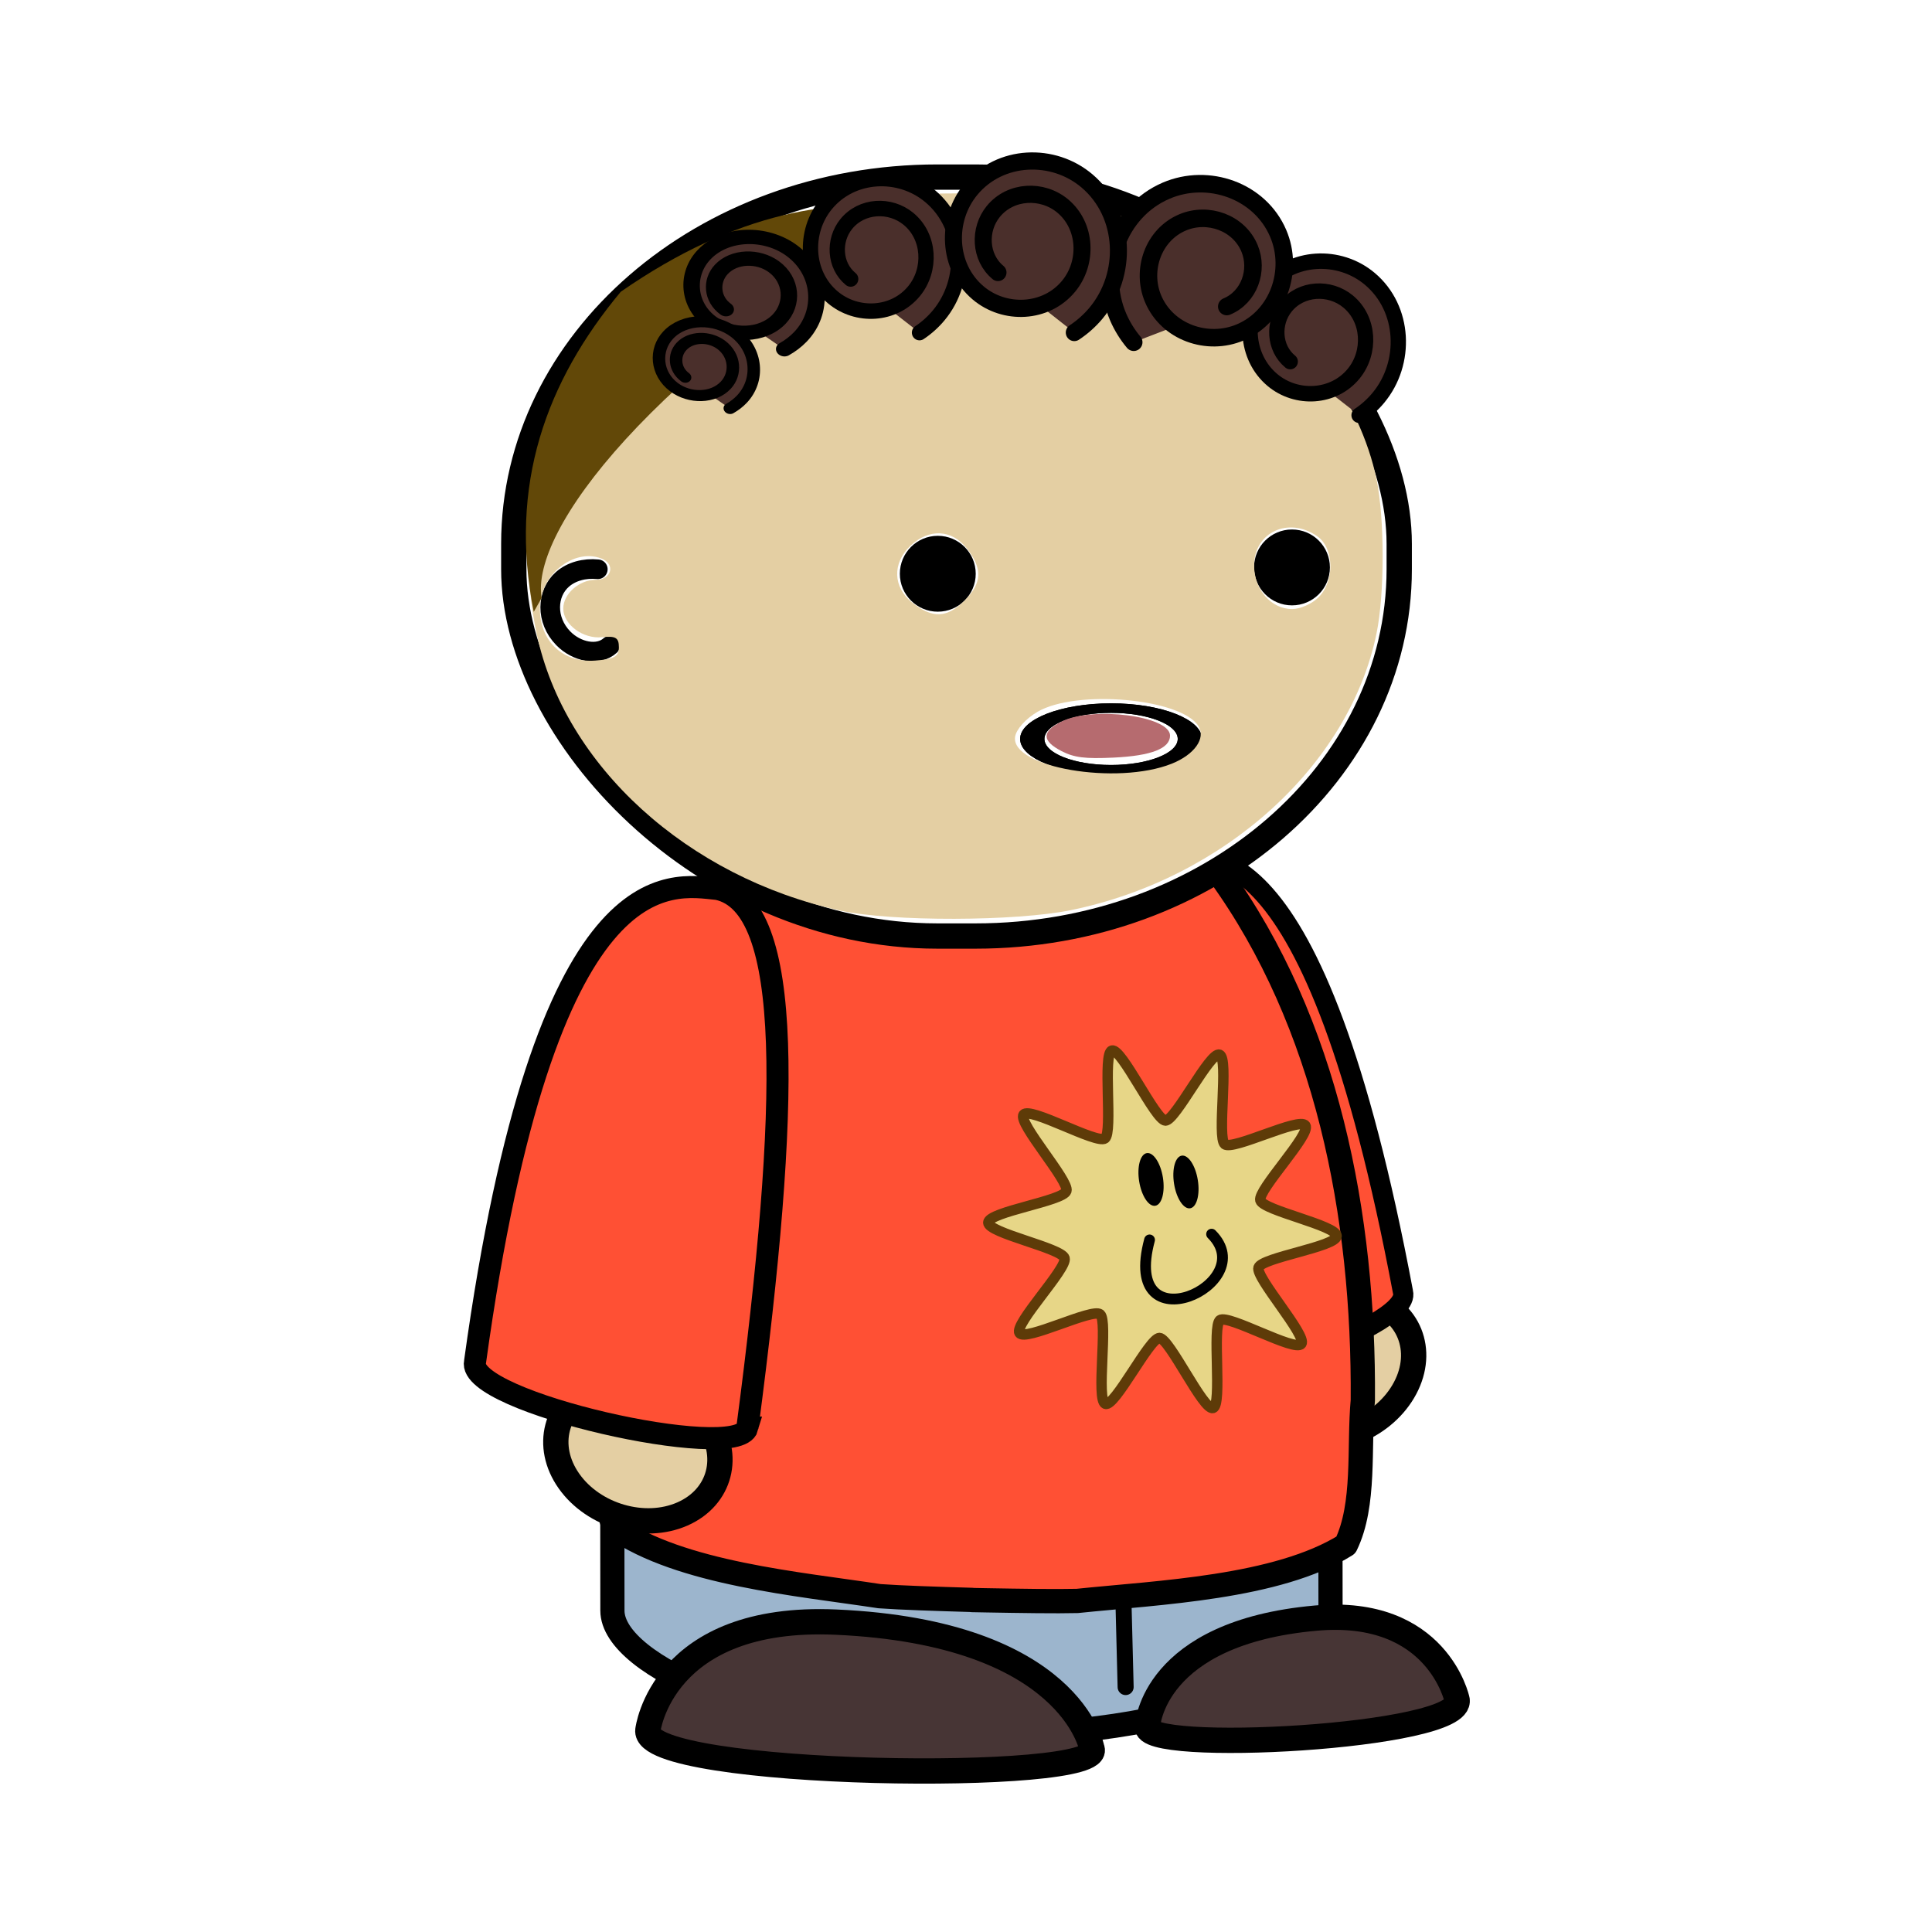 <svg:svg xmlns:dc="http://purl.org/dc/elements/1.1/" xmlns:ns1="http://sodipodi.sourceforge.net/DTD/sodipodi-0.dtd" xmlns:ns2="http://www.inkscape.org/namespaces/inkscape" xmlns:ns4="http://creativecommons.org/ns#" xmlns:rdf="http://www.w3.org/1999/02/22-rdf-syntax-ns#" xmlns:svg="http://www.w3.org/2000/svg" height="152.736" id="svg5223" version="1.1" viewBox="-36.666 -12.048 152.736 152.736" width="152.736" ns1:docname="mix-and-match-characters30.svg" ns2:version="0.91 r13725">
  <svg:defs id="defs5225">
    <svg:filter id="filter4468" style="color-interpolation-filters:sRGB">
      <svg:feGaussianBlur id="feGaussianBlur4470" stdDeviation="0.189" />
    </svg:filter>
    <svg:filter id="filter4468-3" style="color-interpolation-filters:sRGB">
      <svg:feGaussianBlur id="feGaussianBlur4470-9" stdDeviation="0.189" />
    </svg:filter>
    <svg:filter id="filter4468-9" style="color-interpolation-filters:sRGB">
      <svg:feGaussianBlur id="feGaussianBlur4470-1" stdDeviation="0.189" />
    </svg:filter>
  </svg:defs>
  <ns1:namedview bordercolor="#666666" borderopacity="1.0" fit-margin-bottom="0" fit-margin-left="0" fit-margin-right="0" fit-margin-top="0" id="base" pagecolor="#ffffff" showgrid="false" ns2:current-layer="g5720" ns2:cx="-57.594613" ns2:cy="56.307925" ns2:document-units="px" ns2:pageopacity="0.0" ns2:pageshadow="2" ns2:window-height="1056" ns2:window-maximized="1" ns2:window-width="1855" ns2:window-x="65" ns2:window-y="24" ns2:zoom="2.8" />
  <svg:g id="layer1" transform="translate(-195.955,-371.695)" ns2:groupmode="layer" ns2:label="Layer 1">
    <svg:g id="g4275" transform="translate(247.381,385.332)">
      <svg:path d="m 22.988,84.058 c -1.581,2.98 -5.417,4.642 -8.568,3.713 -3.151,-0.929 -4.424,-4.099 -2.843,-7.079 1.581,-2.98 5.417,-4.642 8.568,-3.713 3.151,0.929 4.424,4.099 2.843,7.079 z" id="path3954-8-5-3-0-1-4-1-0-3" style="fill:#e4cfa3;fill-rule:evenodd;stroke:#000000;stroke-width:2;stroke-linecap:round;stroke-linejoin:round" ns2:connector-curvature="0" />
      <svg:path d="m 4.166,82.757 c 0.85,2.58 19.451,-3.338 18.658,-6.295 -7.066,-37.594 -15.645,-34.686 -18.903,-34.1 -4.985,3.52 -4.107,16.431 0.245,40.395 z" id="path4553-8-2-8-8-9-0-6" style="fill:#ff5034;stroke:#000000;stroke-width:1.594" ns2:connector-curvature="0" />
      <svg:rect height="35.894" id="rect3252-6-7-2-7-1-6-3-5-6" rx="27.897" ry="9.878" style="fill:#9cb5cd;fill-rule:evenodd;stroke:#000000;stroke-width:1.912;stroke-linecap:round;stroke-linejoin:round" transform="matrix(1,-7.6208e-5,0.001,1,0,0)" width="56.771" x="-39.779" y="75.627" />
      <svg:path d="m 0.896,107.687 -0.29,-11.39" id="path3928-9-81-8-0-49-3-5-5" style="fill:#ffffff;stroke:#000000;stroke-width:1.268;stroke-linecap:round;stroke-linejoin:round" ns2:connector-curvature="0" />
      <svg:path d="m -8.594,32.877 c -0.099,-9.5e-4 -0.199,9.6e-4 -0.298,0.003 -0.056,-0.003 -0.113,-0.007 -0.169,-0.009 -0.087,-0.003 -0.175,-0.005 -0.262,-0.007 l 0,0.023 c -6.655,0.233 -12.931,4.377 -17.209,9.696 -9.168,11.323 -12.969,26.433 -13.679,41.003 0.126,3.744 -0.679,8.216 0.693,11.493 5.221,3.639 14.585,4.45 20.957,5.423 1.695,0.122 4.39,0.209 7.316,0.296 l 0,0.01 c 0.307,0.006 0.599,0.011 0.902,0.017 0.03,0 0.059,9.6e-4 0.089,0.002 2.927,0.052 5.623,0.093 7.323,0.052 6.418,-0.669 15.816,-1.033 21.236,-4.418 1.556,-3.207 1.004,-7.711 1.342,-11.444 0.115,-14.584 -2.827,-29.854 -11.341,-41.598 -3.971,-5.515 -10.005,-9.952 -16.638,-10.502 l 0,-0.033 c -0.087,-0.002 -0.175,-0.006 -0.262,-0.007 z" id="path3932-5-3-3-6-1-5-5-0-2" style="fill:#ff5034;fill-rule:evenodd;stroke:#000000;stroke-width:1.919;stroke-linecap:round;stroke-linejoin:round" ns2:connector-curvature="0" />
      <svg:g id="g5720" transform="translate(51.509,156.778)">
        <svg:g id="g5254">
          <svg:rect height="60" id="rect4240-5-1-0-4-9-3-9-8" rx="33.5" ry="29" style="fill:#ffffff;fill-rule:evenodd;stroke:#000000;stroke-width:2;stroke-linecap:round;stroke-linejoin:bevel" width="70" x="-98.984" y="-168.464" />
          <svg:g id="g5299-9-1-0-2" style="stroke:#000000;stroke-width:1.375" transform="matrix(1.117,0,0,0.437,-683.944,-420.984)">
            <svg:g id="g460-96-3-5-9" transform="matrix(1.25,0,0,-1.25,571.54,679.49)">
              <svg:path d="m 0,0 c 0,-2.464 -1.999,-4.461 -4.463,-4.461 -2.463,0 -4.461,1.997 -4.461,4.461 0,2.464 1.998,4.462 4.461,4.462 C -1.999,4.462 0,2.464 0,0" id="path462-9-3-5-2" style="fill:#ffffff;stroke:#000000;stroke-width:1.375" ns2:connector-curvature="0" />
            </svg:g>
            <svg:g id="g464-2-8-0-3" transform="matrix(1.25,0,0,-1.25,571.54,679.49)">
              <svg:path d="m 0,0 c 0,-2.464 -1.999,-4.461 -4.463,-4.461 -2.463,0 -4.461,1.997 -4.461,4.461 0,2.464 1.998,4.462 4.461,4.462 C -1.999,4.462 0,2.464 0,0 Z" id="path466-0-7-2-7" style="fill:none;stroke:#000000;stroke-width:1.375" ns2:connector-curvature="0" />
            </svg:g>
          </svg:g>
          <svg:g id="g456-8-1-4-6-0-6-1" transform="matrix(0.56,0,0,-0.56,-62.464,-137.104)">
            <svg:path d="m 0,0 c 0,-2.958 -2.396,-5.355 -5.355,-5.355 -2.958,0 -5.356,2.397 -5.356,5.355 0,2.957 2.398,5.356 5.356,5.356 C -2.396,5.356 0,2.957 0,0" id="path458-3-5-7-7-3-9-6" ns2:connector-curvature="0" />
          </svg:g>
          <svg:g id="g456-1-5-1-3-1-0-1" transform="matrix(0.56,0,0,-0.56,-34.464,-137.604)">
            <svg:path d="m 0,0 c 0,-2.958 -2.396,-5.355 -5.355,-5.355 -2.958,0 -5.356,2.397 -5.356,5.355 0,2.957 2.398,5.356 5.356,5.356 C -2.396,5.356 0,2.957 0,0" id="path458-9-3-2-2-4-1-5" ns2:connector-curvature="0" />
          </svg:g>
          <svg:path d="m -91.366,-131.43 c -0.961,0.87 -2.66,0.496 -3.698,-0.564 -1.43,-1.46 -1.313,-3.573 -0.082,-4.66 0.717,-0.633 1.742,-0.908 2.805,-0.804" id="path4494-63-0-5-8-1" style="fill:none;stroke:#000000;stroke-width:1.551;stroke-linecap:round;stroke-linejoin:round" ns2:connector-curvature="0" />
        </svg:g>
        <svg:path d="m -73.149,-110.472 c -12.11,-2.634 -21.818,-11.472 -24.021,-21.869 -2.951,-13.926 4.238,-26.68 18.222,-32.329 4.297,-1.736 8.88,-2.504 14.936,-2.504 8.868,0 15.079,1.705 21.34,5.857 5.873,3.894 10.627,10.583 11.893,16.73 0.649,3.15 0.647,9.08 -0.003,12.22 -2.157,10.418 -12.017,19.35 -24.12,21.85 -4.359,0.9 -14.204,0.925 -18.248,0.046 l 5e-6,0 z m 26.186,-11.618 c 1.788,-0.715 2.704,-2.003 2.11,-2.964 -1.355,-2.192 -9.66,-2.932 -12.729,-1.135 -0.929,0.544 -1.683,1.387 -1.769,1.975 -0.352,2.423 8.042,3.863 12.388,2.124 z m -43.712,-9.214 c 0,-0.743 -0.261,-0.898 -1.324,-0.784 -1.496,0.16 -3.073,-1.002 -3.073,-2.263 0,-1.165 1.259,-2.276 2.579,-2.276 1.256,0 1.573,-1.245 0.429,-1.684 -2.194,-0.842 -4.859,1.317 -4.859,3.936 0,2.605 1.814,4.323 4.367,4.135 1.527,-0.112 1.882,-0.313 1.882,-1.064 z m 27.329,-3.682 c 1.388,-1.388 1.437,-2.523 0.177,-4.124 -1.186,-1.507 -2.98,-1.593 -4.449,-0.213 -1.462,1.374 -1.399,3.297 0.148,4.514 1.602,1.26 2.736,1.211 4.124,-0.177 z m 27.981,-0.252 c 1.297,-1.297 1.242,-3.892 -0.103,-4.834 -2.255,-1.579 -4.988,-0.311 -4.988,2.314 0,1.902 1.348,3.445 3.009,3.445 0.636,0 1.574,-0.417 2.083,-0.926 z" id="path5529" style="fill:#e4cfa3;fill-opacity:1" ns2:connector-curvature="0" />
        <svg:path d="m 47.263,47.335 c -1.586,-0.82 -1.586,-1.55 0,-2.343 2.462,-1.23 8.571,-0.437 8.571,1.113 0,1.021 -1.483,1.599 -4.464,1.74 -2.252,0.107 -3.122,-0.001 -4.107,-0.511 z" id="path4176" style="fill:#b66b6f;fill-opacity:1" transform="translate(-102.935,-170.415)" ns2:connector-curvature="0" />
      </svg:g>
      <svg:path d="m 27.096,108.687 c 0,0 -1.545,-7.308 -11.161,-6.451 -12.935,1.153 -13.305,8.519 -13.305,8.519 -0.758,2.282 25.111,0.919 24.466,-2.068 z" id="path4010-7-3-7-4-8-5-4-5-9" style="fill:#473535;stroke:#000000;stroke-width:2" ns2:connector-curvature="0" />
      <svg:path d="m -43.111,91.403 c 1.945,2.756 5.96,3.921 8.969,2.6 3.009,-1.32 3.871,-4.625 1.926,-7.381 -1.945,-2.756 -5.96,-3.921 -8.969,-2.6 -3.009,1.32 -3.871,4.625 -1.926,7.381 z" id="path3954-8-5-7-3-4-8-9-1" style="fill:#e4cfa3;fill-rule:evenodd;stroke:#000000;stroke-width:2;stroke-linecap:round;stroke-linejoin:round" ns2:connector-curvature="0" />
      <svg:path d="m -36.874,111.097 c 0,0 1.085,-9.163 14.886,-8.543 18.565,0.833 20.211,9.978 20.211,9.978 1.425,2.803 -35.56,2.31 -35.097,-1.435 z" id="path4010-1-9-2-6-6-6-8-1-7-3" style="fill:#473535;stroke:#000000;stroke-width:2" ns2:connector-curvature="0" />
      <svg:path d="m -29.004,87.177 c -0.794,2.784 -22.238,-2.017 -21.534,-5.194 5.544,-40.159 15.447,-37.756 19.173,-37.39 6.022,1.303 5.722,16.997 2.36,42.584 z" id="path4553-7-9-8-3-7-1" style="fill:#ff5034;stroke:#000000;stroke-width:1.745" ns2:connector-curvature="0" />
      <svg:path d="m 14.787,80.558 c -0.487,0.664 -5.776,-2.354 -6.43,-1.88 -0.644,0.468 0.199,6.725 -0.554,6.948 -0.765,0.226 -3.432,-5.504 -4.228,-5.535 -0.785,-0.03 -3.543,5.501 -4.283,5.206 -0.75,-0.299 0.224,-6.552 -0.411,-7.077 -0.626,-0.517 -5.932,2.176 -6.375,1.476 -0.45,-0.71 3.794,-5.097 3.563,-5.915 -0.228,-0.806 -6.055,-1.981 -6.032,-2.818 0.023,-0.849 5.915,-1.695 6.176,-2.494 0.258,-0.787 -3.865,-5.38 -3.385,-6.035 0.487,-0.664 5.776,2.354 6.43,1.88 0.645,-0.468 -0.199,-6.725 0.554,-6.948 0.765,-0.226 3.432,5.504 4.228,5.535 0.785,0.03 3.543,-5.501 4.283,-5.206 0.75,0.299 -0.224,6.552 0.411,7.077 0.626,0.517 5.932,-2.176 6.375,-1.476 0.45,0.71 -3.794,5.097 -3.563,5.915 0.228,0.806 6.055,1.981 6.032,2.818 -0.023,0.849 -5.915,1.695 -6.176,2.494 -0.258,0.787 3.865,5.38 3.385,6.035 z" id="path4026-4" style="fill:#e7d687;fill-rule:evenodd;stroke:#5e3b08;stroke-width:0.824;stroke-linejoin:round" ns2:connector-curvature="0" />
      <svg:g id="g4333" transform="translate(-391.394,-462.463)">
        <svg:path d="m 394.18,534.8 c -2.301,8.543 8.886,3.518 4.905,-0.455" id="path4058-5" style="fill:none;stroke:#000000;stroke-width:0.852;stroke-linecap:round;stroke-linejoin:round" ns2:connector-curvature="0" />
        <svg:path d="m 211.8,444.06 c 0,1.27 -0.537,2.3 -1.2,2.3 -0.663,0 -1.2,-1.03 -1.2,-2.3 0,-1.27 0.537,-2.3 1.2,-2.3 0.663,0 1.2,1.03 1.2,2.3 z" id="path4235-32" transform="matrix(0.782,-0.125,0.145,0.905,165.22,154.47)" ns2:connector-curvature="0" />
        <svg:path d="m 211.8,444.06 c 0,1.27 -0.537,2.3 -1.2,2.3 -0.663,0 -1.2,-1.03 -1.2,-2.3 0,-1.27 0.537,-2.3 1.2,-2.3 0.663,0 1.2,1.03 1.2,2.3 z" id="path4235-3-8" transform="matrix(0.782,-0.125,0.145,0.905,167.98,154.67)" ns2:connector-curvature="0" />
      </svg:g>
      <svg:path d="m 348.6,482.76 c -1.167,-5.707 10.883,-19.568 38.8,-33.6 -9.135,-0.996 -19.011,0.233 -30.8,7.2 -7.558,7.74 -11.36,16.665 -8.8,27.6" id="path4466" style="fill:#624808;filter:url(#filter4468-9)" transform="matrix(0.782,0,0,0.917,-317.876,-421.105)" ns2:connector-curvature="0" />
      <svg:g id="g4458" style="fill:#4a2f2b;stroke:#000000;stroke-linecap:round;stroke-linejoin:round" transform="translate(-351.994,-340.263)">
        <svg:path d="m -213.36,635.21 c -16.012,-9.545 -20.184,-31.021 -10.797,-46.673 11.003,-18.346 35.656,-23.109 53.602,-12.284 20.937,12.63 26.356,40.817 13.926,61.312 -14.439,23.808 -46.546,29.95 -69.866,15.735 -26.978,-16.445 -33.917,-52.887 -17.722,-79.327 18.663,-30.469 59.886,-38.284 89.764,-19.899 34.305,21.109 43.08,67.591 22.28,101.25 -3.987,6.452 -8.921,12.309 -14.585,17.352" id="path3920-6-93-3-4-1-7-2-9-2-6-0-0" style="stroke-width:13.435" transform="matrix(0.089,0.013,-0.013,0.09,358.4,282.24)" ns2:connector-curvature="0" />
        <svg:path d="m -213.36,635.21 c -16.012,-9.545 -20.184,-31.021 -10.797,-46.673 11.003,-18.346 35.656,-23.109 53.602,-12.284 20.937,12.63 26.356,40.817 13.926,61.312 -14.439,23.808 -46.546,29.95 -69.866,15.735 -26.978,-16.445 -33.917,-52.887 -17.722,-79.327 18.663,-30.469 59.886,-38.284 89.764,-19.899 34.305,21.109 43.08,67.591 22.28,101.25 -3.987,6.452 -8.921,12.309 -14.585,17.352" id="path3920-7-7-5-27-8-9-3-5-7-9-7-2-9-6" style="stroke-width:13.435" transform="matrix(0.089,0.013,-0.013,0.09,393.15,288.77)" ns2:connector-curvature="0" />
        <svg:path d="m -213.36,635.21 c -16.012,-9.545 -20.184,-31.021 -10.797,-46.673 11.003,-18.346 35.656,-23.109 53.602,-12.284 20.937,12.63 26.356,40.817 13.926,61.312 -14.439,23.808 -46.546,29.95 -69.866,15.735 -26.978,-16.445 -33.917,-52.887 -17.722,-79.327 18.663,-30.469 59.886,-38.284 89.764,-19.899 34.305,21.109 43.08,67.591 22.28,101.25 -3.987,6.452 -8.921,12.309 -14.585,17.352" id="path3920-7-7-473-9-4-9-2-5-4-2-1-8-8" style="stroke-width:13.435" transform="matrix(-0.102,-0.015,-0.015,0.102,348.65,270.82)" ns2:connector-curvature="0" />
        <svg:path d="m -213.36,635.21 c -16.012,-9.545 -20.184,-31.021 -10.797,-46.673 11.003,-18.346 35.656,-23.109 53.602,-12.284 20.937,12.63 26.356,40.817 13.926,61.312 -14.439,23.808 -46.546,29.95 -69.866,15.735 -26.978,-16.445 -33.917,-52.887 -17.722,-79.327 18.663,-30.469 59.886,-38.284 89.764,-19.899 34.305,21.109 43.08,67.591 22.28,101.25 -3.987,6.452 -8.921,12.309 -14.585,17.352" id="path3920-7-6-47-3-3-9-9-4-5-3-3-4-2-5" style="stroke-width:17.174" transform="matrix(0.075,0.011,-0.01,0.065,343.63,300.08)" ns2:connector-curvature="0" />
        <svg:path d="m -213.36,635.21 c -16.012,-9.545 -20.184,-31.021 -10.797,-46.673 11.003,-18.346 35.656,-23.109 53.602,-12.284 20.937,12.63 26.356,40.817 13.926,61.312 -14.439,23.808 -46.546,29.95 -69.866,15.735 -26.978,-16.445 -33.917,-52.887 -17.722,-79.327 18.663,-30.469 59.886,-38.284 89.764,-19.899 34.305,21.109 43.08,67.591 22.28,101.25 -3.987,6.452 -8.921,12.309 -14.585,17.352" id="path3920-7-7-50-9-4-5-7-3-1-5-7-6-2-2" style="stroke-width:13.435" transform="matrix(0.099,0.015,-0.015,0.1,373.45,275.8)" ns2:connector-curvature="0" />
        <svg:path d="m -213.36,635.21 c -16.012,-9.545 -20.184,-31.021 -10.797,-46.673 11.003,-18.346 35.656,-23.109 53.602,-12.284 20.937,12.63 26.356,40.817 13.926,61.312 -14.439,23.808 -46.546,29.95 -69.866,15.735 -26.978,-16.445 -33.917,-52.887 -17.722,-79.327 18.663,-30.469 59.886,-38.284 89.764,-19.899 34.305,21.109 43.08,67.591 22.28,101.25 -3.987,6.452 -8.921,12.309 -14.585,17.352" id="path3920-7-6-47-3-3-9-9-4-5-3-3-0-8-3-9" style="stroke-width:17.174" transform="matrix(0.057,0.009,-0.007,0.05,334.67,314.56)" ns2:connector-curvature="0" />
      </svg:g>
    </svg:g>
  </svg:g>
</svg:svg>
